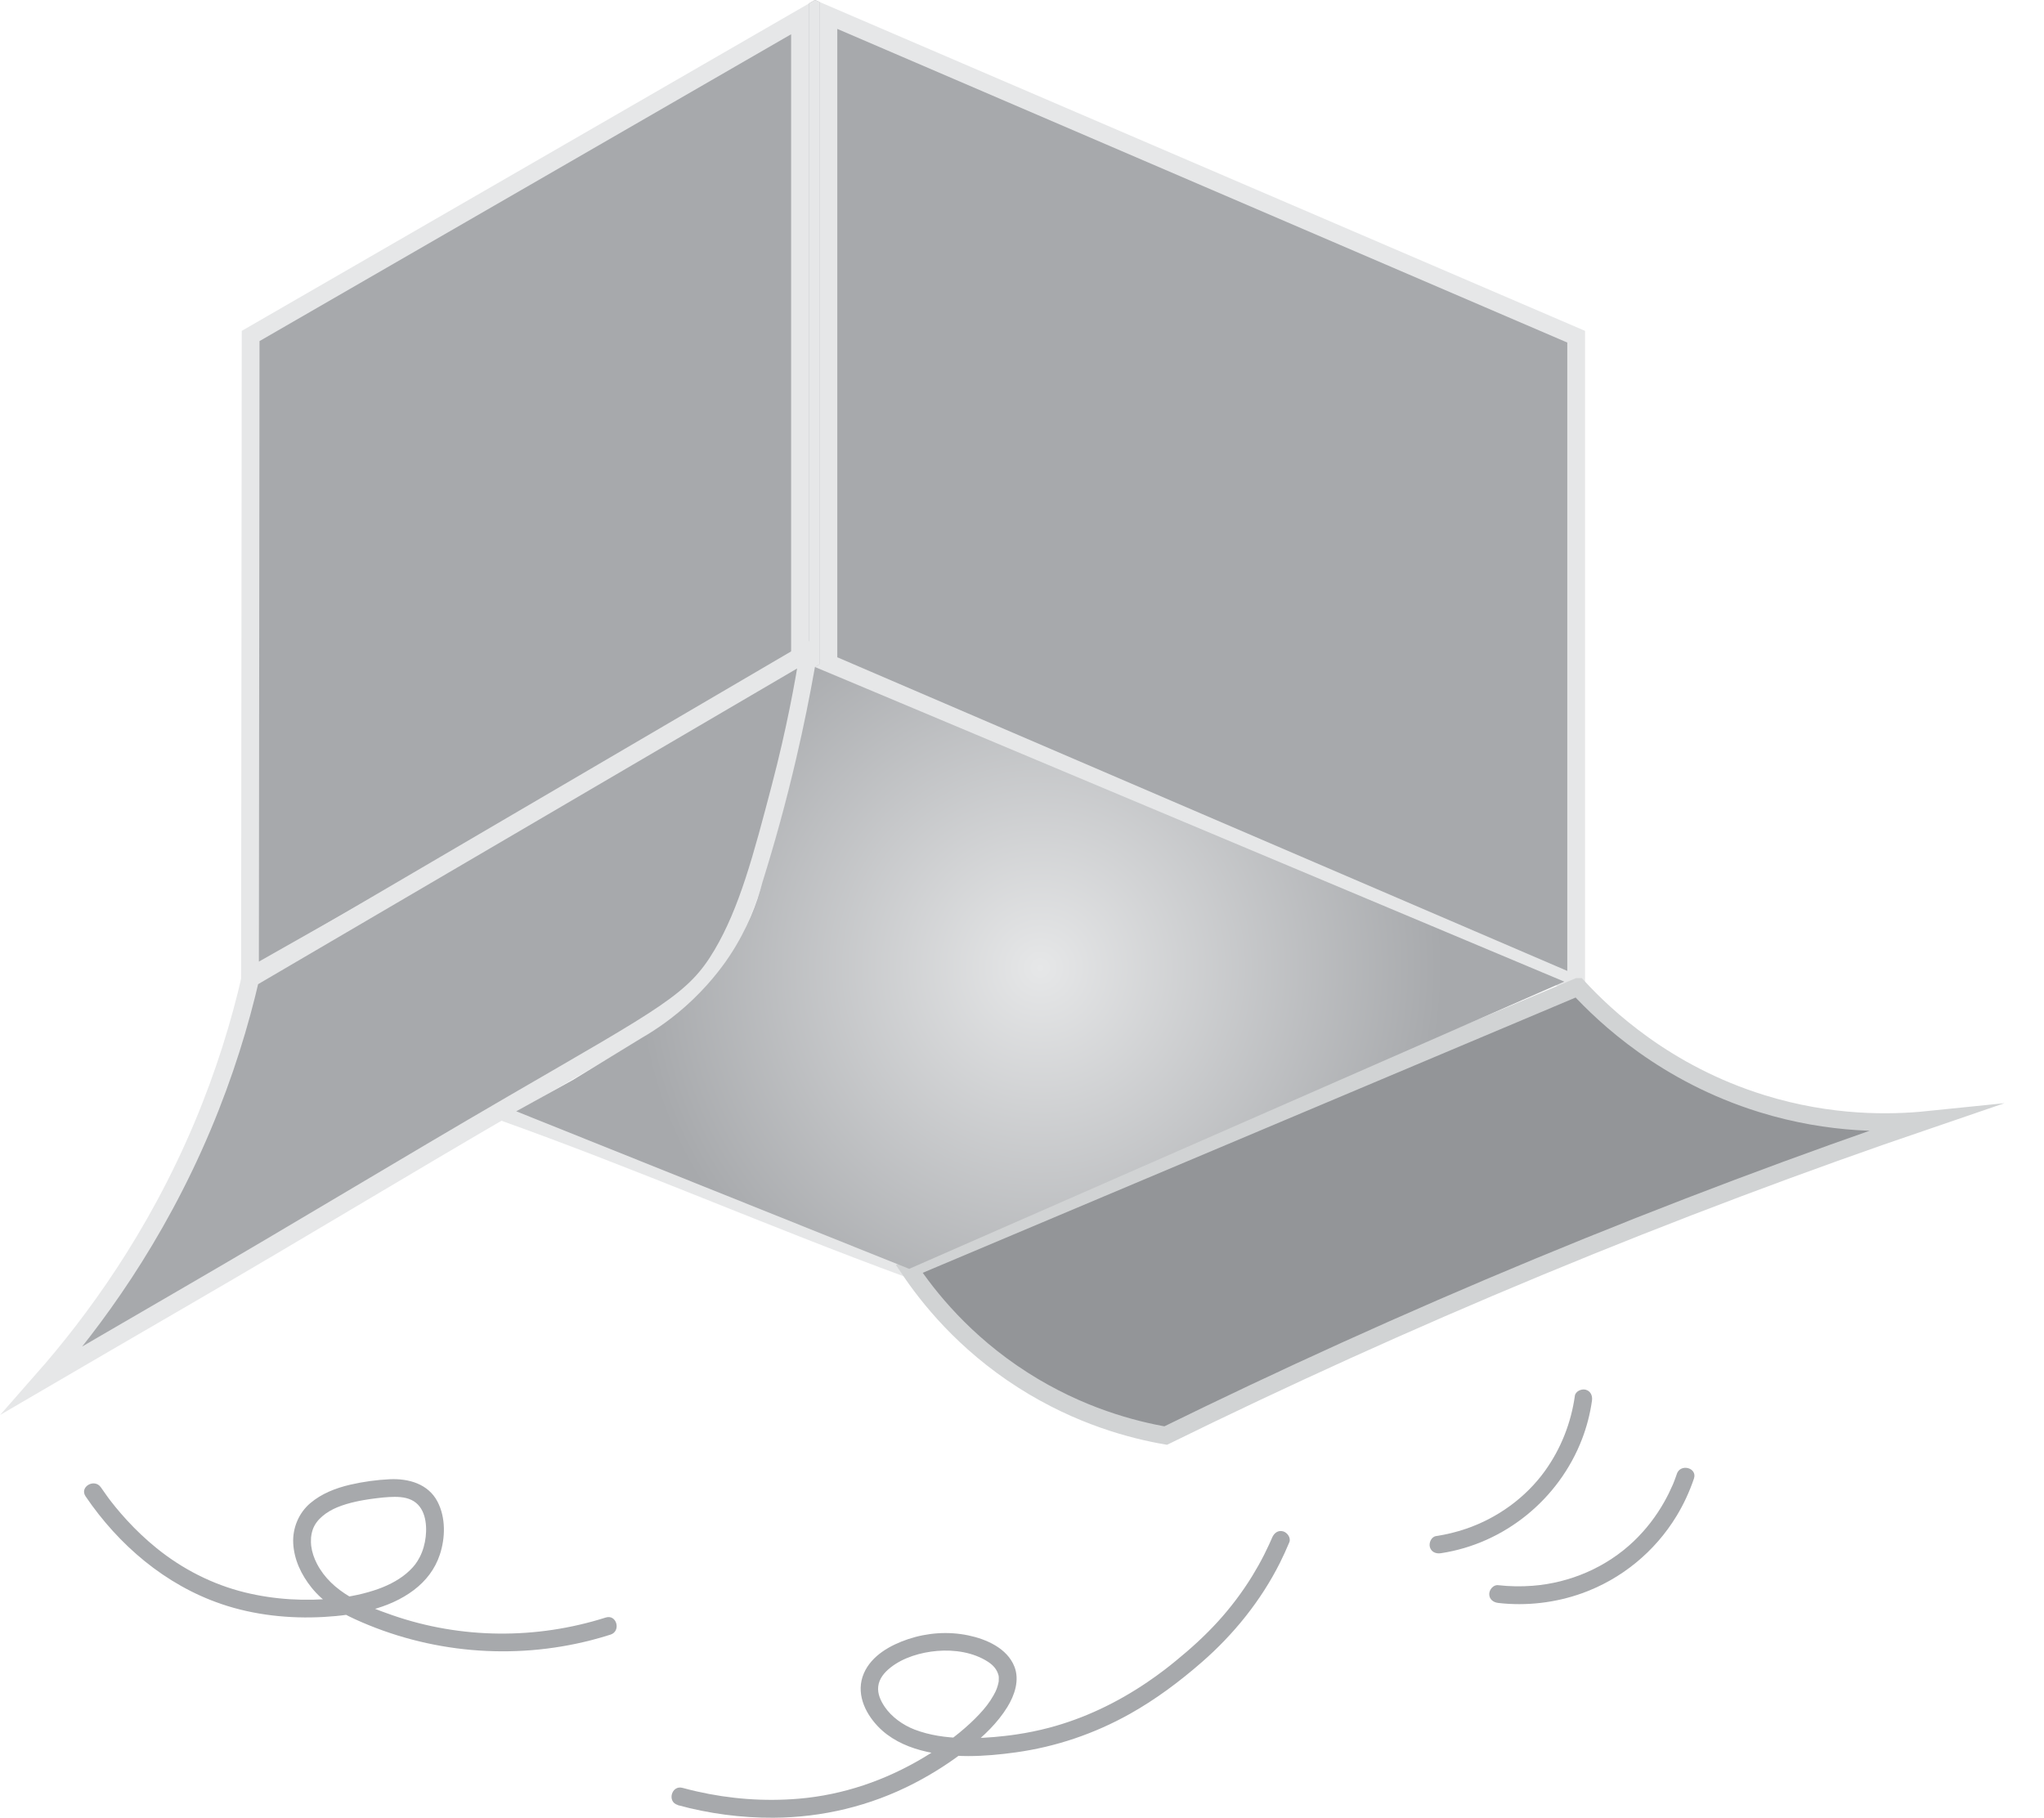 <?xml version="1.0" encoding="UTF-8"?>
<svg id="Layer_1" data-name="Layer 1" xmlns="http://www.w3.org/2000/svg" xmlns:xlink="http://www.w3.org/1999/xlink" viewBox="0 0 575.59 511.97">
  <defs>
    <style>
      .cls-1 {
        fill: url(#radial-gradient);
      }

      .cls-1, .cls-2, .cls-3 {
        fill-rule: evenodd;
      }

      .cls-4, .cls-2, .cls-5 {
        fill: #a7a9ac;
      }

      .cls-2, .cls-3, .cls-5 {
        stroke-miterlimit: 10;
        stroke-width: 5px;
      }

      .cls-2, .cls-5 {
        stroke: #e6e7e8;
      }

      .cls-3 {
        fill: #939598;
        stroke: #d1d3d4;
      }

      .cls-6 {
        fill: #e6e7e8;
      }

      .cls-7 {
        fill: #58595b;
      }
    </style>
    <radialGradient id="radial-gradient" cx="292.95" cy="272.62" fx="292.95" fy="272.62" r="166.9" gradientUnits="userSpaceOnUse">
      <stop offset="0" stop-color="#e6e7e8"/>
      <stop offset=".68" stop-color="#a7a9ac"/>
    </radialGradient>
  </defs>
  <path class="cls-5" d="m256.04,357.38c-38.62-14.17-75.69-30.43-115.1-44.47"/>
  <rect class="cls-7" x="227.78" y="187.12" width="0" height="0"/>
  <g>
    <g>
      <polygon class="cls-4" points="70.58 94.64 225.28 5.32 225.28 187.38 70.39 275.14 70.58 94.64"/>
      <path class="cls-6" d="m222.78,9.65v176.27l-94.39,53.48-55.49,31.44.18-174.77L222.78,9.65m5-8.66L68.08,93.19c-.06,62.08-.13,124.16-.19,186.24,53.87-30.52,107.74-61.05,161.61-91.57l-1.72-.74V.99h0Z"/>
    </g>
    <g>
      <polygon class="cls-4" points="233.28 186.76 233.28 4.35 443.85 94.84 443.85 277.26 233.28 186.76"/>
      <path class="cls-6" d="m235.78,8.14l205.57,88.34v176.98l-205.57-88.34V8.14m-5-7.59v186.57l-1.28.74,216.85,93.19V93.19L230.78.55h0Z"/>
    </g>
    <g>
      <polygon class="cls-4" points="230.78 .55 229.5 0 227.78 .99 227.78 187.12 229.5 187.86 230.78 187.12 230.78 .55"/>
      <polygon class="cls-6" points="229.5 0 227.78 .99 227.78 187.12 229.5 187.86 230.78 187.12 230.78 .55 229.5 0 229.5 0"/>
    </g>
  </g>
  <path class="cls-2" d="m227.78,183.44c-52.43,30.71-104.86,61.43-157.28,92.14-2.91,12.56-7.17,26.71-13.52,41.76-13.21,31.32-30.53,54.93-44.87,71.24,9.37-5.47,23.62-13.79,41.02-23.88,30.56-17.72,60.75-36.06,91.3-53.81,43.21-25.11,51.16-28.91,58.93-42.06,7.26-12.29,11.25-27.46,16.42-47.15,4.14-15.77,6.57-29.05,8.02-38.23Z"/>
  <path class="cls-3" d="m444.32,277.98c-62.76,26.47-125.52,52.93-188.28,79.4,5.23,7.8,15.29,20.64,32.02,31.33,15.97,10.2,31.08,14.03,40.2,15.62,32.61-16.01,67.65-32.01,105.08-47.53,38.03-15.77,74.66-29.46,109.53-41.36-10.35,1.06-27.27,1.43-46.72-4.6-27.13-8.4-44.2-24.6-51.82-32.86Z"/>
  <path class="cls-4" d="m24.1,421.45c9.29,13.7,22.42,24.93,38.22,30.32,9.19,3.14,19.22,4.2,28.89,3.65,8.69-.49,18.27-2.21,25.36-7.6,3.39-2.58,5.93-5.87,7.28-9.94,1.57-4.74,1.7-10.41-.64-14.92-2.61-5.03-8.14-6.57-13.44-6.33-3.69.17-7.51.7-11.11,1.53-4.07.94-8.11,2.5-11.32,5.24s-4.98,6.97-4.77,11.24c.23,4.64,2.28,8.92,5.15,12.5,3.25,4.05,7.57,6.78,12.24,8.91,20.81,9.52,44.44,11.61,66.61,5.89,1.8-.46,3.58-.98,5.34-1.54,3.06-.97,1.75-5.8-1.33-4.82-19.54,6.2-40.68,6.08-60.08-.65-8.15-2.83-17.04-6.41-21.24-14.48-.81-1.55-1.41-3.28-1.64-5.11.04.36-.01-.21-.02-.29-.01-.23-.03-.45-.04-.68-.01-.44,0-.89.03-1.33.04-.51.17-1.27.44-2.11.99-3.04,4.02-5.18,6.91-6.38,1.7-.71,3.5-1.22,5.31-1.62.73-.16,1.46-.31,2.19-.43.37-.06.74-.12,1.11-.18.17-.03.34-.05.52-.08.08-.01.74-.1.34-.05-.35.05.39-.05.53-.07.42-.05.84-.11,1.26-.16,1.13-.14,2.26-.26,3.4-.32,2.08-.11,4.33-.09,6.25.82,3.83,1.81,4.46,6.59,4.03,10.38-.22,1.97-.78,4-1.69,5.74-.86,1.63-1.54,2.51-2.84,3.77-2.35,2.28-5.57,4.01-8.74,5.15-3.87,1.39-7.96,2.24-12.03,2.66-8.52.88-17.27.39-25.56-1.64-9.12-2.23-17.66-6.59-24.95-12.5-2.97-2.41-5.75-5.04-8.33-7.85-1.12-1.22-2.2-2.47-3.25-3.75-.42-.51-.83-1.03-1.24-1.56.34.44-.26-.35-.36-.47-.21-.28-.42-.57-.63-.85-.63-.86-1.24-1.73-1.84-2.61-1.8-2.65-6.13-.15-4.32,2.52h0Z"/>
  <path class="cls-4" d="m190.88,508.42c8.73,2.39,17.85,3.6,26.9,3.55,13.81-.07,27.31-3.32,39.58-9.66,5.52-2.85,10.76-6.23,15.62-10.12,4.05-3.24,7.95-6.95,10.69-11.4,2.05-3.33,3.49-7.56,1.99-11.38-2.04-5.19-7.93-7.76-13.04-8.81-5.61-1.16-11.47-.74-16.9,1.07-4.96,1.66-10.27,4.59-12.45,9.61-2.33,5.38.14,10.95,3.92,14.93,3.23,3.41,7.58,5.54,12.07,6.75,8.71,2.36,18.01,1.82,26.85.59,11.28-1.57,22.09-5.25,32.03-10.81,7.29-4.08,14.03-9.12,20.32-14.61,8.97-7.82,16.62-17.31,21.97-27.96.95-1.89,1.82-3.83,2.64-5.78.52-1.25-.56-2.75-1.75-3.08-1.44-.4-2.55.5-3.08,1.75.2-.48-.11.26-.12.28-.1.23-.2.45-.3.68-.17.39-.35.78-.53,1.17-.42.91-.86,1.81-1.31,2.71-1.02,2.02-2.13,3.99-3.31,5.92-2.84,4.63-6.11,8.96-9.77,12.97s-7.54,7.52-11.67,10.89c-.58.47-1.16.94-1.74,1.41-.8.63-1.07.84-1.67,1.3-1.54,1.17-3.12,2.31-4.72,3.39-8.48,5.76-17.79,10.24-27.72,12.86-3.02.79-6.08,1.42-9.16,1.87-.54.08-1.08.16-1.62.23-.13.02-.48.06.13-.02-.19.02-.38.05-.57.07-.41.05-.82.1-1.23.15-3.99.46-8.01.7-12.02.58-4.55-.14-9.02-.73-13.33-2.37-3.33-1.27-6.55-3.61-8.44-6.41-1.14-1.68-2.08-3.68-1.83-5.77.26-2.2,1.72-3.9,3.36-5.22,3.62-2.92,8.68-4.38,13.26-4.76,4.82-.4,10.13.37,14.26,3.04,1.59,1.03,2.59,2.24,3.01,3.89.03.13.05.26.07.39-.1-.65-.01.02-.01.14,0,.35,0,.69-.02,1.03-.04.69.11-.51-.02.18-.04.18-.07.36-.11.54-.11.49-.27.96-.43,1.43-.18.53-.48,1.11-.92,1.9-.55.98-1.18,1.92-1.86,2.81-1.28,1.67-3,3.45-4.63,4.97-4,3.74-8.51,6.92-13.21,9.73-10.74,6.42-22.63,10.51-35.13,11.57-9.7.82-19.39.08-28.81-2.07-1.31-.3-2.62-.63-3.92-.98-3.11-.85-4.43,3.97-1.33,4.82h0Z"/>
  <path class="cls-4" d="m443.48,393.15c-1.06,7.58-3.9,14.81-8.36,21.05-5.45,7.62-13.46,13.37-22.25,16.37-2.75.94-5.59,1.64-8.47,2.07-1.34.2-2.07,1.88-1.75,3.08.39,1.43,1.73,1.95,3.08,1.75,17.96-2.71,33.28-15.24,39.77-32.15,1.34-3.49,2.28-7.12,2.8-10.82.19-1.34-.33-2.68-1.75-3.08-1.17-.32-2.89.4-3.08,1.75h0Z"/>
  <path class="cls-4" d="m472.2,415.14c-.17.49-.34.98-.52,1.46-.11.29-.22.58-.34.88-.06.16-.13.31-.19.47-.24.59.08-.17-.13.3-.69,1.59-1.45,3.14-2.3,4.65-2.32,4.14-5.21,7.9-8.64,11.18-7.7,7.35-17.94,11.75-28.49,12.56-3.23.25-6.49.2-9.72-.17-1.34-.16-2.5,1.26-2.5,2.5,0,1.48,1.15,2.34,2.5,2.5,7.9.93,16.17-.04,23.65-2.73,11.08-3.97,20.49-11.7,26.6-21.76,2.01-3.31,3.64-6.85,4.89-10.52,1.04-3.05-3.79-4.36-4.82-1.33h0Z"/>
  <path class="cls-1" d="m256.04,357.38c-36.89-14.79-73.78-29.58-110.67-44.38,5.32-2.94,10.63-5.88,15.95-8.82,6.47-3.95,12.94-7.91,19.41-11.86,3.97-2.3,9.08-5.73,14.3-10.72,5.9-5.63,9.42-10.84,10.6-12.64,4.81-7.35,7.51-14.55,9.06-20.43,3.41-10.89,6.66-22.6,9.57-35.11,2.06-8.83,3.78-17.37,5.23-25.57,70.34,29.54,140.68,59.09,211.02,88.63-61.49,26.96-122.99,53.93-184.48,80.89Z"/>
</svg>